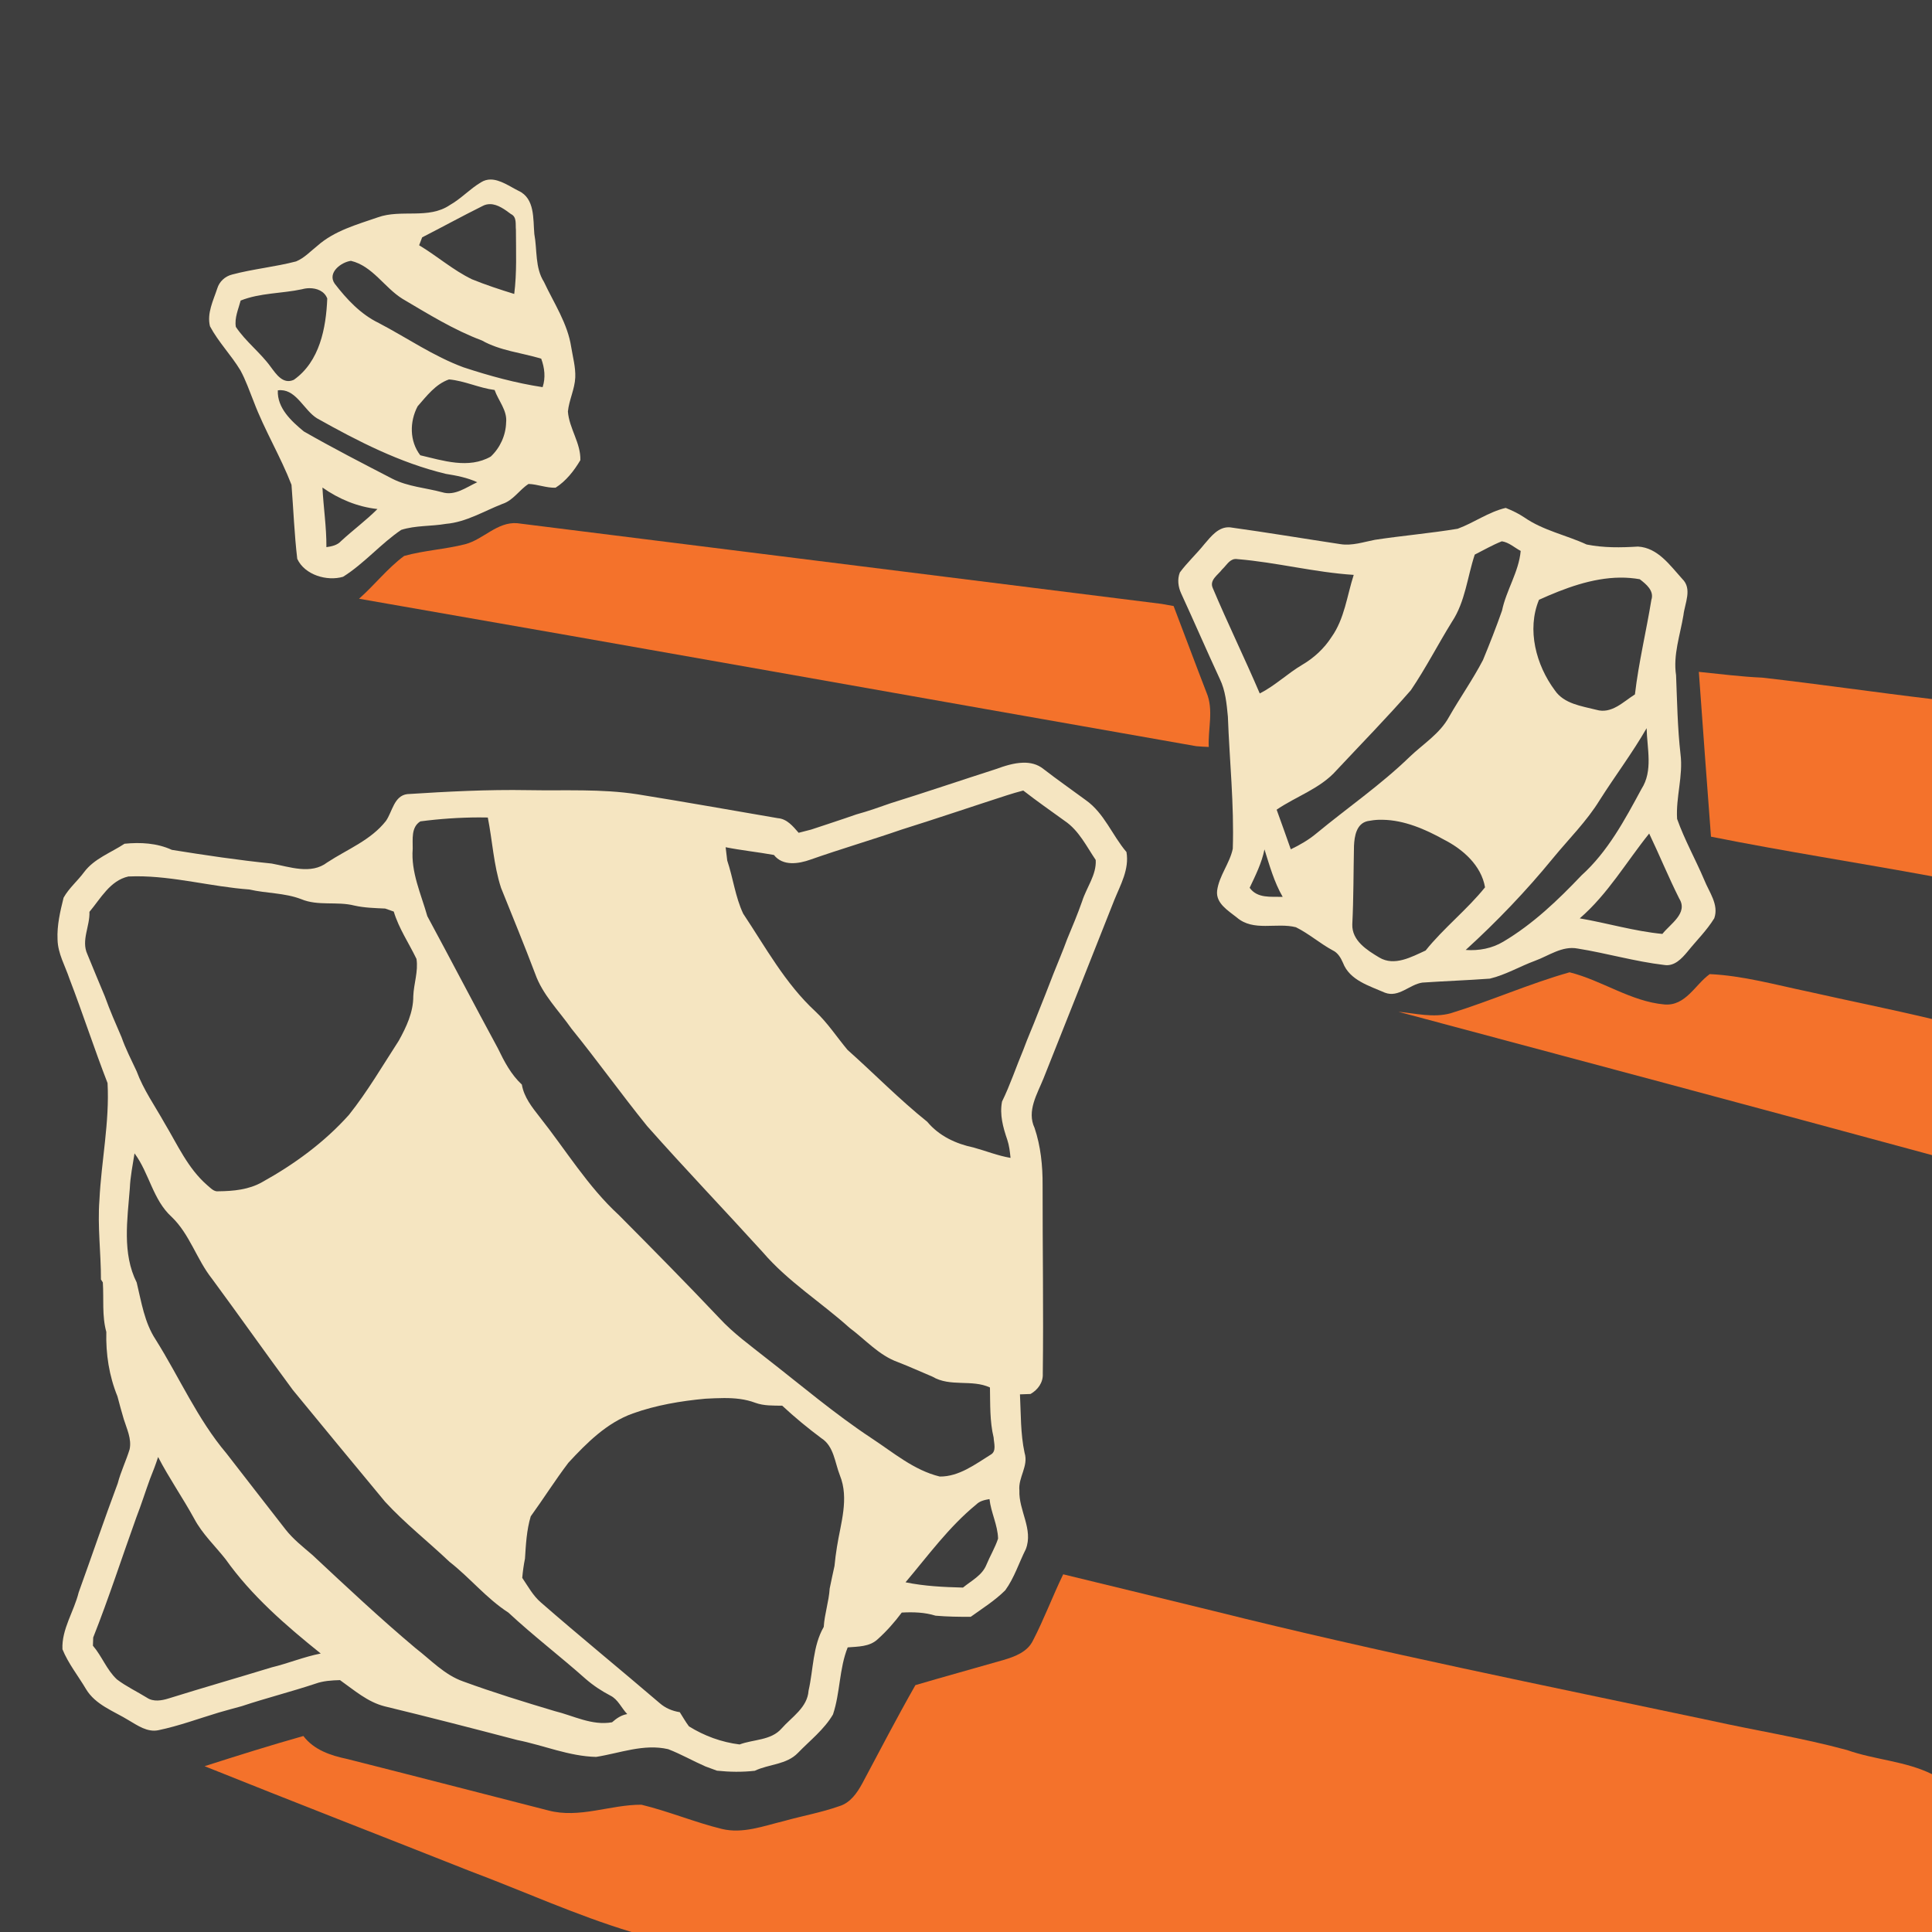 <?xml version="1.0" encoding="UTF-8" standalone="no"?>
<svg
   xmlns:dc="http://purl.org/dc/elements/1.1/"
   xmlns:cc="http://creativecommons.org/ns#"
   xmlns:rdf="http://www.w3.org/1999/02/22-rdf-syntax-ns#"
   xmlns:svg="http://www.w3.org/2000/svg"
   xmlns="http://www.w3.org/2000/svg"
   xmlns:sodipodi="http://sodipodi.sourceforge.net/DTD/sodipodi-0.dtd"
   xmlns:inkscape="http://www.inkscape.org/namespaces/inkscape"
   width="1280"
   height="1280"
   viewBox="0 0 1024 1024"
   version="1.1"
   id="svg2"
   inkscape:version="0.48.1 "
   sodipodi:docname="kill3_with_pipe_setups.svg">
  <defs
     id="defs62" />
  <sodipodi:namedview
     pagecolor="#ffffff"
     bordercolor="#666666"
     borderopacity="1"
     objecttolerance="10"
     gridtolerance="10"
     guidetolerance="10"
     inkscape:pageopacity="0"
     inkscape:pageshadow="2"
     inkscape:window-width="1920"
     inkscape:window-height="1018"
     id="namedview60"
     showgrid="false"
     inkscape:snap-page="true"
     fit-margin-top="0"
     fit-margin-left="0"
     fit-margin-right="0"
     fit-margin-bottom="0"
     inkscape:zoom="0.6609375"
     inkscape:cx="640"
     inkscape:cy="640"
     inkscape:window-x="-8"
     inkscape:window-y="-8"
     inkscape:window-maximized="1"
     inkscape:current-layer="svg2" />
  <rect
     style="fill:#3e3e3e;fill-opacity:1;fill-rule:nonzero;stroke:none"
     id="rect3061"
     width="1024"
     height="1024"
     x="0"
     y="0" />
  <path
     style="fill:#f5e5c1"
     d="m 260,95.15 c -1.715,0.003 -3.44,0.45 -5.1,1.5 -5.88,3.5 -10.54,8.69 -16.5,12.05 -11.36,7.68 -25.77,2.04 -38.15,6.5 -11.12,3.84 -23.05,7.1 -32.05,15.1 -3.64,2.88 -6.89,6.45 -11.25,8.25 -11.16,2.92 -22.76,3.99 -33.9,6.95 -3.76,0.94 -6.78,3.7 -7.9,7.4 -2.1,6.4 -5.57,13.15 -3.85,20.05 4.46,8.36 11.2,15.2 16.1,23.3 2.9,5.3 4.84,11.05 7.1,16.65 5.7,15.08 14.2,29.03 20,44.05 1.02,13.06 1.51,26.21 3.05,39.25 3.94,8.56 15.8,12.02 24.3,9.5 11.18,-7.02 19.9,-17.45 30.8,-24.85 7.68,-2.44 15.87,-1.82 23.75,-3.2 10.72,-0.92 20.03,-6.71 29.85,-10.55 5.82,-1.86 8.98,-7.46 13.9,-10.6 4.84,0.18 9.44,2.16 14.3,2 5.54,-3.5 9.85,-9.02 13.15,-14.6 0.28,-9.06 -5.94,-16.82 -6.6,-25.8 0.62,-6.16 3.64,-11.85 3.9,-18.05 0.22,-5.46 -1.29,-10.76 -2.15,-16.1 -1.9,-12.54 -9.17,-23.27 -14.45,-34.55 -4.8,-7.58 -3.52,-16.9 -5.1,-25.4 -0.7,-7.96 0.39,-18.79 -8.35,-22.85 -4.485,-2.205 -9.704,-6.008 -14.85,-6 z m -0.2,13.05 c 4.008,0.032 7.85,2.895 11,5.25 3.28,1.54 2.33,5.48 2.65,8.4 0.02,11.32 0.54,22.69 -0.9,33.95 -7.54,-2.32 -15.05,-4.79 -22.35,-7.75 -10.06,-4.84 -18.51,-12.35 -28.05,-18.05 0.4,-1.06 1.2,-3.14 1.6,-4.2 10.7,-5.46 21.24,-11.26 32,-16.6 1.345,-0.745 2.714,-1.011 4.05,-1 z M 186,138.25 c 11.48,2.72 17.73,14.19 27.35,20.15 13.64,8.04 27.15,16.47 42.05,22.05 9.72,5.48 20.93,6.47 31.45,9.65 1.8,4.84 2.41,10.1 0.75,15.1 -14.26,-2.16 -28.22,-6 -41.9,-10.5 -15.96,-5.88 -29.97,-15.66 -44.95,-23.5 -9.58,-4.64 -16.95,-12.55 -23.35,-20.85 -4.04,-5.82 3.4,-11.4 8.6,-12.1 z m -22.05,14.5 c 3.968,-0.039 8.015,1.535 9.5,5.45 -0.62,15.7 -4.02,33.44 -17.7,43.1 -5.74,2.62 -9.38,-3 -12.3,-6.9 -5.5,-7.6 -13.25,-13.35 -18.45,-21.15 -0.8,-4.78 1.37,-9.41 2.55,-13.95 10.34,-4.12 21.77,-3.68 32.55,-6 1.21,-0.345 2.527,-0.537 3.85,-0.55 z M 238,201.1 c 8.26,0.74 15.89,4.54 24.15,5.6 2.02,5.76 6.82,10.86 6.1,17.3 -0.18,6.74 -3.23,13.42 -8.15,18 -11.7,6.66 -25.25,2.14 -37.35,-0.7 -5.74,-7.5 -5.7,-17.81 -1.4,-25.95 4.8,-5.46 9.49,-11.77 16.65,-14.25 z m -89.05,5.7 c 8.349,0.214 12.356,10.756 19.05,14.9 21.6,12.12 43.97,23.61 68.25,29.45 5.7,0.92 11.42,1.99 16.7,4.45 -5.84,2.66 -11.84,7.4 -18.6,5.3 -8.76,-2.36 -18.1,-2.94 -26.3,-7.1 -15.8,-8.18 -31.63,-16.31 -47.05,-25.15 -6.62,-5.5 -14.15,-12.37 -13.75,-21.75 0.598,-0.083 1.143,-0.114 1.7,-0.1 z m 21.95,51.6 c 8.68,6.1 18.55,10.24 29.15,11.4 -6.04,6.06 -12.97,11.15 -19.25,16.95 -2,2.24 -4.96,2.85 -7.8,3.25 0.08,-10.58 -1.56,-21.08 -2.1,-31.6 z"
     id="path6"
     inkscape:connector-curvature="0" />
  <path
     style="fill:#f5e5c1"
     d="m 798.05,269.2 c -9.14,2.16 -16.75,7.85 -25.45,11.05 -14.52,2.4 -29.24,3.65 -43.8,5.85 -6.08,1.16 -12.12,3.3 -18.4,2.3 -19.48,-2.94 -38.93,-6.2 -58.45,-8.9 -6.06,-0.5 -10.08,4.82 -13.6,8.9 -4.14,5.18 -9.06,9.68 -13,15 -1.44,3.58 -0.9,7.71 0.7,11.15 6.92,15.04 13.49,30.25 20.45,45.25 3.04,6.22 3.64,13.2 4.3,20 0.86,23.34 3.36,46.65 2.6,70.05 -1.62,7.78 -7.24,14.26 -8.3,22.2 -0.8,6.76 5.91,10.61 10.45,14.25 8.82,7.62 21.04,2.53 31.3,5.15 6.9,3.4 12.72,8.59 19.5,12.25 2.74,1.28 4.27,3.92 5.45,6.6 3.52,9.28 14.01,12.23 22.25,15.85 7.3,2.78 12.98,-4.35 19.8,-5.35 11.92,-0.82 23.88,-1.22 35.8,-2.1 8.36,-2 15.86,-6.49 23.9,-9.45 7.34,-2.66 14.43,-8.08 22.65,-6.5 15.36,2.46 30.39,6.88 45.85,8.7 5.4,0.9 9.3,-3.38 12.4,-7.1 4.74,-5.88 10.19,-11.19 14.15,-17.65 2.54,-7.26 -2.76,-13.88 -5.3,-20.3 -4.62,-10.88 -10.44,-21.23 -14.4,-32.35 -0.74,-11.48 3.28,-22.81 1.8,-34.35 -1.58,-13.9 -1.79,-27.86 -2.35,-41.8 -1.64,-10.78 2.16,-21.28 3.9,-31.8 0.7,-6.32 4.85,-14 -0.65,-19.3 -6.46,-7.12 -12.91,-16.52 -23.45,-17.1 -9.06,0.56 -18.28,0.7 -27.2,-1.1 -10.88,-5.02 -22.97,-7.4 -32.95,-14.3 -3.1,-2.08 -6.49,-3.72 -9.95,-5.1 z M 796,286.9 c 3.76,0.54 6.7,3.36 10,5.1 -1.02,11.2 -7.64,20.75 -9.9,31.65 -3.1,8.82 -6.52,17.54 -10.1,26.2 -5.4,10.36 -12.2,19.99 -18,30.15 -4.84,8.88 -13.66,14.28 -20.8,21.1 -15.34,14.88 -33.01,27.02 -49.45,40.6 -4.1,3.44 -8.78,6.13 -13.6,8.45 -2.48,-7 -4.96,-14.02 -7.5,-21 10.44,-7.14 23.21,-11.2 31.75,-20.9 13.18,-14.1 26.72,-27.89 39.4,-42.45 7.92,-11.68 14.36,-24.3 21.8,-36.3 7.04,-10.64 8.11,-23.69 12.05,-35.55 4.76,-2.38 9.37,-5.09 14.35,-7.05 z m -141.5,9.4 c 0.425,-0.047 0.917,-0.035 1.4,0.05 20.64,1.7 40.9,7.03 61.6,8.35 -3.58,11.1 -4.86,23.28 -11.8,33 -3.88,6.02 -9.24,10.98 -15.4,14.6 -7.86,4.64 -14.44,11.11 -22.6,15.25 -8.02,-18.74 -16.98,-37.09 -24.9,-55.85 -1.94,-4.3 2.79,-6.94 4.95,-9.9 2.118,-1.925 3.775,-5.171 6.75,-5.5 z m 204.25,9.85 c 3.441,-0.03 6.896,0.25 10.35,0.85 3.38,2.6 7.79,6.12 6.15,11 -2.72,16.7 -6.74,33.21 -8.7,50.05 -6.22,3.9 -12.38,10.55 -20.5,8.15 -7.8,-1.98 -17.05,-3.12 -21.95,-10.3 -9.96,-13.38 -14.96,-32.18 -8.4,-48 13.504,-6.094 28.14,-11.618 43.05,-11.75 z m 14,79.8 c 0.2,10.72 3.51,22.59 -2.75,32.25 -8.82,16.34 -17.84,33.22 -31.8,45.8 -12.48,13.14 -25.76,25.82 -41.4,35.1 -6.04,3.62 -12.99,4.9 -19.95,4.4 16.5,-15.02 32.01,-31.22 46.15,-48.5 8.42,-10.28 17.99,-19.67 24.95,-31.05 8.12,-12.78 17.24,-24.86 24.8,-38 z m -141.9,48.55 c 0.658,-0.024 1.291,-0.009 1.95,0 11.415,0.153 22.636,5.008 32.5,10.5 10.06,5.12 19.8,13.66 21.8,25.3 -9.56,11.9 -21.88,21.52 -31.5,33.5 -7.46,3.4 -16.55,8.5 -24.55,3.7 -6.52,-3.9 -14.58,-8.94 -14.3,-17.6 0.7,-13.86 0.6,-27.74 0.9,-41.6 0.24,-5.14 1.29,-11.78 7.25,-13.1 1.983,-0.388 3.977,-0.629 5.95,-0.7 z m 143.25,7.3 c 5.46,11.42 10.27,23.18 15.95,34.5 4.8,7.7 -4.77,13.38 -8.95,18.7 -14.76,-1.4 -29.18,-5.75 -43.8,-8.25 14.82,-12.78 24.66,-29.85 36.8,-44.95 z m -203.9,8.4 c 2.7,8.56 5.11,17.31 9.65,25.15 -6.14,-0.18 -13.4,0.96 -17.5,-4.8 3.1,-6.56 6.41,-13.17 7.85,-20.35 z"
     id="path20"
     inkscape:connector-curvature="0" />
  <path
     d="m 246.58,288.44 c 9.64,-2.54 16.9,-11.9 27.48,-11.14 113.88,14.24 227.78,28.56 341.66,42.78 2.1,0.34 4.22,0.72 6.32,1.14 5.84,15.26 11.52,30.6 17.42,45.82 3.92,9.16 0.74,19.26 1.2,28.86 -2.26,-0.08 -4.48,-0.22 -6.7,-0.42 -147.9,-25.96 -295.72,-52.42 -443.66,-78.14 8.24,-7.26 15.06,-16.14 23.9,-22.68 10.6,-2.96 21.72,-3.5 32.38,-6.22 z"
     id="path22"
     inkscape:connector-curvature="0"
     style="fill:#f4722b" />
  <path
     d="m 900.42,356.1 c 11.18,1.12 22.32,2.58 33.56,3.06 30.04,3.4 59.98,7.8 90.02,11.36 l 0,93.94 c -39.02,-7.18 -78.24,-13.22 -117.14,-21 -2.22,-29.12 -4.34,-58.24 -6.44,-87.36 z"
     id="path30"
     inkscape:connector-curvature="0"
     style="fill:#f4722b" />
  <path
     style="fill:#f5e5c1"
     d="m 542.25,404.25 c -4.924,0.116 -10.029,1.791 -14.45,3.4 -18.62,5.98 -37.14,12.28 -55.8,18.1 -6,2.1 -11.98,4.24 -18.1,5.9 -2.02,0.72 -4.08,1.42 -6.1,2.1 -5.94,2.06 -11.94,3.93 -17.9,5.95 -2.18,0.6 -4.4,1.16 -6.6,1.7 -2.98,-3.42 -6.17,-7.39 -11.05,-7.75 -24.76,-4.24 -49.53,-8.67 -74.35,-12.65 -19.2,-2.98 -38.66,-1.84 -58,-2.2 -21.38,-0.38 -42.73,0.74 -64.05,2.1 -7,0.88 -7.91,9.33 -11.25,14.15 -8,10.28 -20.55,15.09 -31.15,22.05 -8.6,6.6 -19.89,2.34 -29.45,0.6 -17.7,-1.8 -35.32,-4.43 -52.9,-7.25 -7.9,-3.62 -16.56,-4.09 -25.1,-3.25 -7.26,4.8 -16.02,7.84 -21.4,15 -3.44,4.7 -8.06,8.5 -10.9,13.6 -1.8,7.24 -3.56,14.68 -3.2,22.2 0.16,7.44 4.05,13.95 6.35,20.85 7.02,18.28 13.07,36.96 20.15,55.2 1.12,20.74 -3.3,41.25 -4.3,61.95 -1.08,14.06 0.84,28.09 0.8,42.15 l 1,1.55 c 0.58,8.72 -0.53,17.73 1.85,26.25 -0.3,11.72 1.46,23.25 5.9,34.15 1.04,4.06 2.17,8.06 3.35,12.1 1.6,5.14 4.26,10.45 3.1,15.95 -1.86,6.08 -4.7,11.87 -6.3,18.05 -7.18,19.18 -13.74,38.54 -20.7,57.8 -2.48,10.12 -9.1,19.53 -8.6,30.15 3.06,7.54 8.31,14.05 12.45,21.05 5.02,8.42 14.66,11.67 22.6,16.55 4.8,2.8 9.9,6.5 15.8,5.3 10.86,-2.26 21.33,-6.15 31.95,-9.35 4.08,-1.14 8.15,-2.32 12.25,-3.4 12.92,-4.3 26.1,-7.62 39,-11.9 4.2,-1.52 8.65,-1.78 13.05,-1.9 7.46,5.26 14.6,11.62 23.7,13.9 23.48,5.68 46.87,11.73 70.25,17.85 13.94,2.78 27.46,8.63 41.8,8.95 12.6,-1.98 25.28,-7.1 38.2,-4.1 6.78,2.6 13.09,6.25 19.75,9.15 2.04,0.72 4.08,1.49 6.1,2.25 6.66,0.7 13.39,0.81 20.05,0.05 7.48,-3.58 16.86,-3.18 22.9,-9.5 6.36,-6.58 13.89,-12.37 18.55,-20.35 3.86,-11.54 3.26,-24.21 7.8,-35.55 5.36,-0.44 11.46,-0.29 15.7,-4.15 4.8,-4.28 9.11,-9.14 12.95,-14.3 6,-0.32 12.12,-0.17 17.9,1.65 6.2,0.54 12.43,0.62 18.65,0.6 6.24,-4.48 12.84,-8.61 18.3,-14.05 4.8,-6.6 7.26,-14.56 10.9,-21.8 4.1,-10.52 -3.84,-20.54 -3.4,-31.1 -0.72,-6.92 4.95,-12.97 2.75,-19.95 -2.2,-10.2 -1.91,-20.64 -2.45,-31 1.4,-0.06 4.2,-0.16 5.6,-0.2 3.9,-2.22 6.74,-6.11 6.5,-10.75 0.42,-33.34 -0.14,-66.66 -0.1,-100 0.06,-10.2 -0.99,-20.55 -4.25,-30.25 -4.26,-9 1.45,-18.06 4.75,-26.3 12.48,-31.5 25.08,-62.94 37.5,-94.5 3.3,-8.12 8.03,-16.33 6.45,-25.45 -7.56,-8.88 -11.77,-20.6 -21.55,-27.5 -7.5,-5.54 -15.14,-10.85 -22.5,-16.55 -3.176,-2.555 -6.921,-3.39 -10.75,-3.3 z m 0.1,14.75 c 7.2,5.6 14.65,10.81 22.05,16.15 7.44,5.04 11.45,13.41 16.35,20.65 0.5,7.82 -4.9,14.6 -7.2,21.9 -2.38,6.78 -5.17,13.46 -7.95,20.1 -2.24,6.18 -4.83,12.18 -7.25,18.3 -2.8,7.3 -5.68,14.61 -8.6,21.85 -2.34,6.16 -5.06,12.12 -7.3,18.3 -3.86,9.16 -6.97,18.66 -11.35,27.6 -1.34,6.88 0.53,13.69 2.75,20.15 1.06,3.14 1.43,6.42 1.75,9.7 -6.74,-1.14 -13.06,-3.7 -19.6,-5.5 -9.44,-1.98 -18.29,-6.13 -24.55,-13.65 -14.84,-11.88 -28.09,-25.5 -42.25,-38.1 -5.7,-6.82 -10.58,-14.37 -17.1,-20.45 -15.92,-14.72 -26.34,-33.95 -38.2,-51.75 -4.2,-8.94 -5.33,-18.87 -8.45,-28.15 -0.22,-1.76 -0.65,-5.29 -0.85,-7.05 8.48,1.68 17.1,2.56 25.6,4.1 4.7,6.02 13.06,4.73 19.4,2.45 15.98,-5.62 32.23,-10.36 48.25,-15.9 18.68,-5.86 37.26,-12.18 55.9,-18.2 2.84,-0.92 5.7,-1.74 8.6,-2.5 z m -288.3,14.25 c 1.494,-0.004 3.005,0.028 4.5,0.05 2.46,12.38 3.08,25.19 7,37.25 6.08,15.16 12.32,30.27 18.1,45.55 3.94,11.16 12.54,19.55 19.2,29.05 13.74,16.96 26.43,34.74 40.15,51.7 20.04,22.62 40.98,44.47 61.3,66.85 13.32,15.56 30.86,26.48 46,40.1 8.38,6.22 15.54,14.55 25.6,18.15 6.18,2.38 12.18,5.16 18.3,7.7 9.44,5.62 20.9,1.29 30.5,5.75 0.18,8.86 -0.15,17.85 1.95,26.55 0.12,2.86 1.67,7.29 -1.55,9.05 -8.24,5.12 -16.84,11.7 -27,11.6 -13.7,-3.32 -24.61,-12.74 -36.15,-20.3 -19.5,-12.88 -37.33,-28.08 -55.75,-42.4 -8.52,-6.78 -17.43,-13.16 -24.85,-21.2 -17.5,-18.5 -35.41,-36.64 -53.35,-54.7 -16.48,-15.14 -28.1,-34.48 -41.9,-51.9 -4.06,-5.2 -8.38,-10.53 -9.5,-17.25 -5.74,-5.32 -9.36,-12.26 -12.7,-19.2 -12.62,-23.26 -24.84,-46.77 -37.4,-70.05 -3.3,-11.7 -8.75,-23.26 -7.75,-35.7 0.08,-4.98 -0.95,-11.45 4.05,-14.55 10.377,-1.365 20.792,-2.071 31.25,-2.1 z M 72.1,464.45 c 20.204,-0.093 39.95,5.537 60.05,7 9.1,2.1 18.63,1.74 27.45,5.1 8.94,3.78 18.91,1.08 28.15,3.4 5.36,1.22 10.9,1.34 16.4,1.6 1.14,0.4 3.41,1.2 4.55,1.6 2.7,8.98 8.03,16.74 12.05,25.1 1.02,6.62 -1.46,13.17 -1.7,19.75 0.04,8.5 -3.68,16.34 -7.7,23.6 -8.58,13.24 -16.56,26.94 -26.4,39.3 -13.04,14.58 -29.04,26.26 -46.1,35.7 -6.96,3.94 -15.09,4.72 -22.95,4.8 -2.6,0.4 -4.32,-1.83 -6.1,-3.25 -10.24,-8.88 -15.76,-21.52 -22.6,-32.9 -5.08,-9.08 -11.18,-17.68 -14.8,-27.5 -2.78,-5.96 -5.82,-11.83 -8,-18.05 -3.08,-7.1 -6.18,-14.2 -8.8,-21.5 -3.08,-7.5 -6.28,-14.93 -9.3,-22.45 -3.38,-7.32 1.42,-14.89 1.1,-22.45 5.94,-7.06 10.93,-16.59 20.65,-18.75 1.351,-0.06 2.703,-0.094 4.05,-0.1 z M 71.3,611.3 c 7.82,10.48 9.72,24.68 19.7,33.7 9.6,9.22 13.21,22.49 21.35,32.75 14.42,19.56 28.41,39.43 42.85,58.95 16.24,19.8 32.54,39.53 48.9,59.25 10.54,11.48 22.87,21.13 34.15,31.85 10.86,8.46 19.56,19.4 31.2,26.9 13.16,12.26 27.51,23.19 40.95,35.15 4,3.48 8.4,6.39 13.1,8.85 4.1,2.02 5.87,6.62 8.95,9.8 -3.14,0.5 -5.71,2.29 -8.05,4.35 -10.68,1.88 -20.39,-3.49 -30.45,-5.95 -16.26,-4.86 -32.51,-9.86 -48.45,-15.7 -9.9,-3.46 -17.1,-11.36 -25.2,-17.6 -18.86,-15.84 -36.8,-32.7 -54.8,-49.5 -4.96,-4.26 -10.16,-8.32 -14.2,-13.5 C 140.86,797.16 130.4,783.76 120,770.3 104.62,752.12 95.08,730.02 82.5,710 76.54,700.94 74.95,690.09 72.45,679.75 64.69,664.29 67.52,646.48 68.8,629.9 c 0.26,-6.26 1.54,-12.42 2.5,-18.6 z M 383.85,741 c 5.589,-0.008 11.175,0.5 16.45,2.5 4.58,1.68 9.5,1.47 14.3,1.55 6.56,6.12 13.5,11.82 20.7,17.2 6.7,4.22 7.17,12.94 9.85,19.7 5,12.32 0.39,25.51 -1.55,37.95 -0.56,3.34 -0.96,6.7 -1.3,10.1 -0.9,3.96 -1.71,7.95 -2.55,11.95 -0.42,6.88 -2.73,13.45 -3.15,20.35 -5.88,10.2 -5.47,22.56 -8.05,33.8 -0.6,8.98 -8.93,13.94 -14.35,20.1 -5.56,6.34 -14.84,5.64 -22.2,8.4 -9.56,-1.18 -18.69,-4.52 -26.85,-9.6 -1.8,-2.38 -3.25,-5 -4.85,-7.5 -3.94,-0.62 -7.65,-2.16 -10.65,-4.8 -20.88,-17.88 -42.21,-35.27 -62.95,-53.35 -4.2,-3.6 -6.84,-8.55 -9.9,-13.05 0.3,-3.44 0.77,-6.84 1.45,-10.2 0.48,-7.52 0.87,-15.14 3.05,-22.4 6.78,-9.38 12.95,-19.18 19.95,-28.4 9.74,-10.54 20.38,-21.21 34.2,-26.15 12.34,-4.4 25.38,-6.6 38.4,-7.8 3.315,-0.165 6.646,-0.345 10,-0.35 z M 83.8,772.25 c 5.84,11.26 13.12,21.68 19.2,32.8 4.3,8.04 10.99,14.29 16.55,21.35 13.8,19.44 32.01,35.18 50.45,50 -8.88,1.72 -17.27,5.25 -26.05,7.35 -18.16,5.56 -36.41,10.79 -54.55,16.45 -3.68,1.16 -8.13,1.94 -11.55,-0.4 -5.26,-3.26 -10.98,-5.94 -15.9,-9.7 -5.4,-5.04 -7.92,-12.27 -12.7,-17.85 0.04,-1.48 0.09,-2.91 0.15,-4.35 8.32,-20.98 15.24,-42.51 22.9,-63.75 2.62,-6.72 4.77,-13.64 7.25,-20.4 1.54,-3.8 3.01,-7.62 4.25,-11.5 z m 440.65,22.3 c 0.78,7.14 4.37,13.75 4.55,20.95 -1.6,4.82 -4.26,9.22 -6.2,13.9 -2.24,5.6 -7.98,8.41 -12.4,12.05 -10.2,-0.26 -20.45,-0.74 -30.45,-2.8 11.98,-14.18 23.04,-29.43 37.5,-41.25 1.88,-1.9 4.48,-2.41 7,-2.85 z"
     id="path34"
     inkscape:connector-curvature="0" />
  <path
     d="m 768.86,537.06 c 21.24,-6.54 41.68,-15.68 63.04,-21.72 17.18,4.28 32.4,15.44 50.22,17.04 11.32,0.98 16.28,-10.5 24.08,-16.08 17.6,0.82 34.66,5.62 51.82,9.2 21.98,4.96 44.08,9.36 65.98,14.6 l 0,72.14 c -94.2,-25.58 -188.52,-50.78 -282.82,-75.98 9.16,0.88 18.56,3.3 27.68,0.8 z"
     id="path48"
     inkscape:connector-curvature="0"
     style="fill:#f4722b" />
  <path
     d="m 547.48,869.54 c 5.92,-11.42 10.42,-23.54 16.04,-35.12 26.78,6.44 53.5,13.06 80.26,19.56 87.06,21.74 175.06,39.38 262.82,57.94 24.08,5.36 48.54,9.16 72.36,15.64 14.74,5.22 30.9,5.8 45.04,12.78 l 0,83.66 -689.28,0 c -29.34,-8.86 -57.32,-21.68 -86,-32.44 -46.74,-18.52 -93.62,-36.7 -140.28,-55.44 17.38,-5.56 34.8,-11.06 52.36,-16 5.58,7.4 14.52,10.36 23.22,12.18 35.56,8.98 71.08,18.2 106.62,27.28 16.48,4.38 32.86,-3.12 49.34,-3.04 14.38,3.48 28.16,9.28 42.54,12.82 11.18,2.72 22.26,-1.58 33.02,-4.18 9.78,-2.74 19.84,-4.52 29.44,-7.92 5.8,-1.8 9.34,-7.04 12.1,-12.1 9.26,-17.38 18.36,-34.88 28.1,-52 15.54,-4.58 31.16,-8.86 46.72,-13.34 6,-1.78 12.66,-4.24 15.58,-10.28 z"
     id="path58"
     inkscape:connector-curvature="0"
     style="fill:#f4722b" />
</svg>
